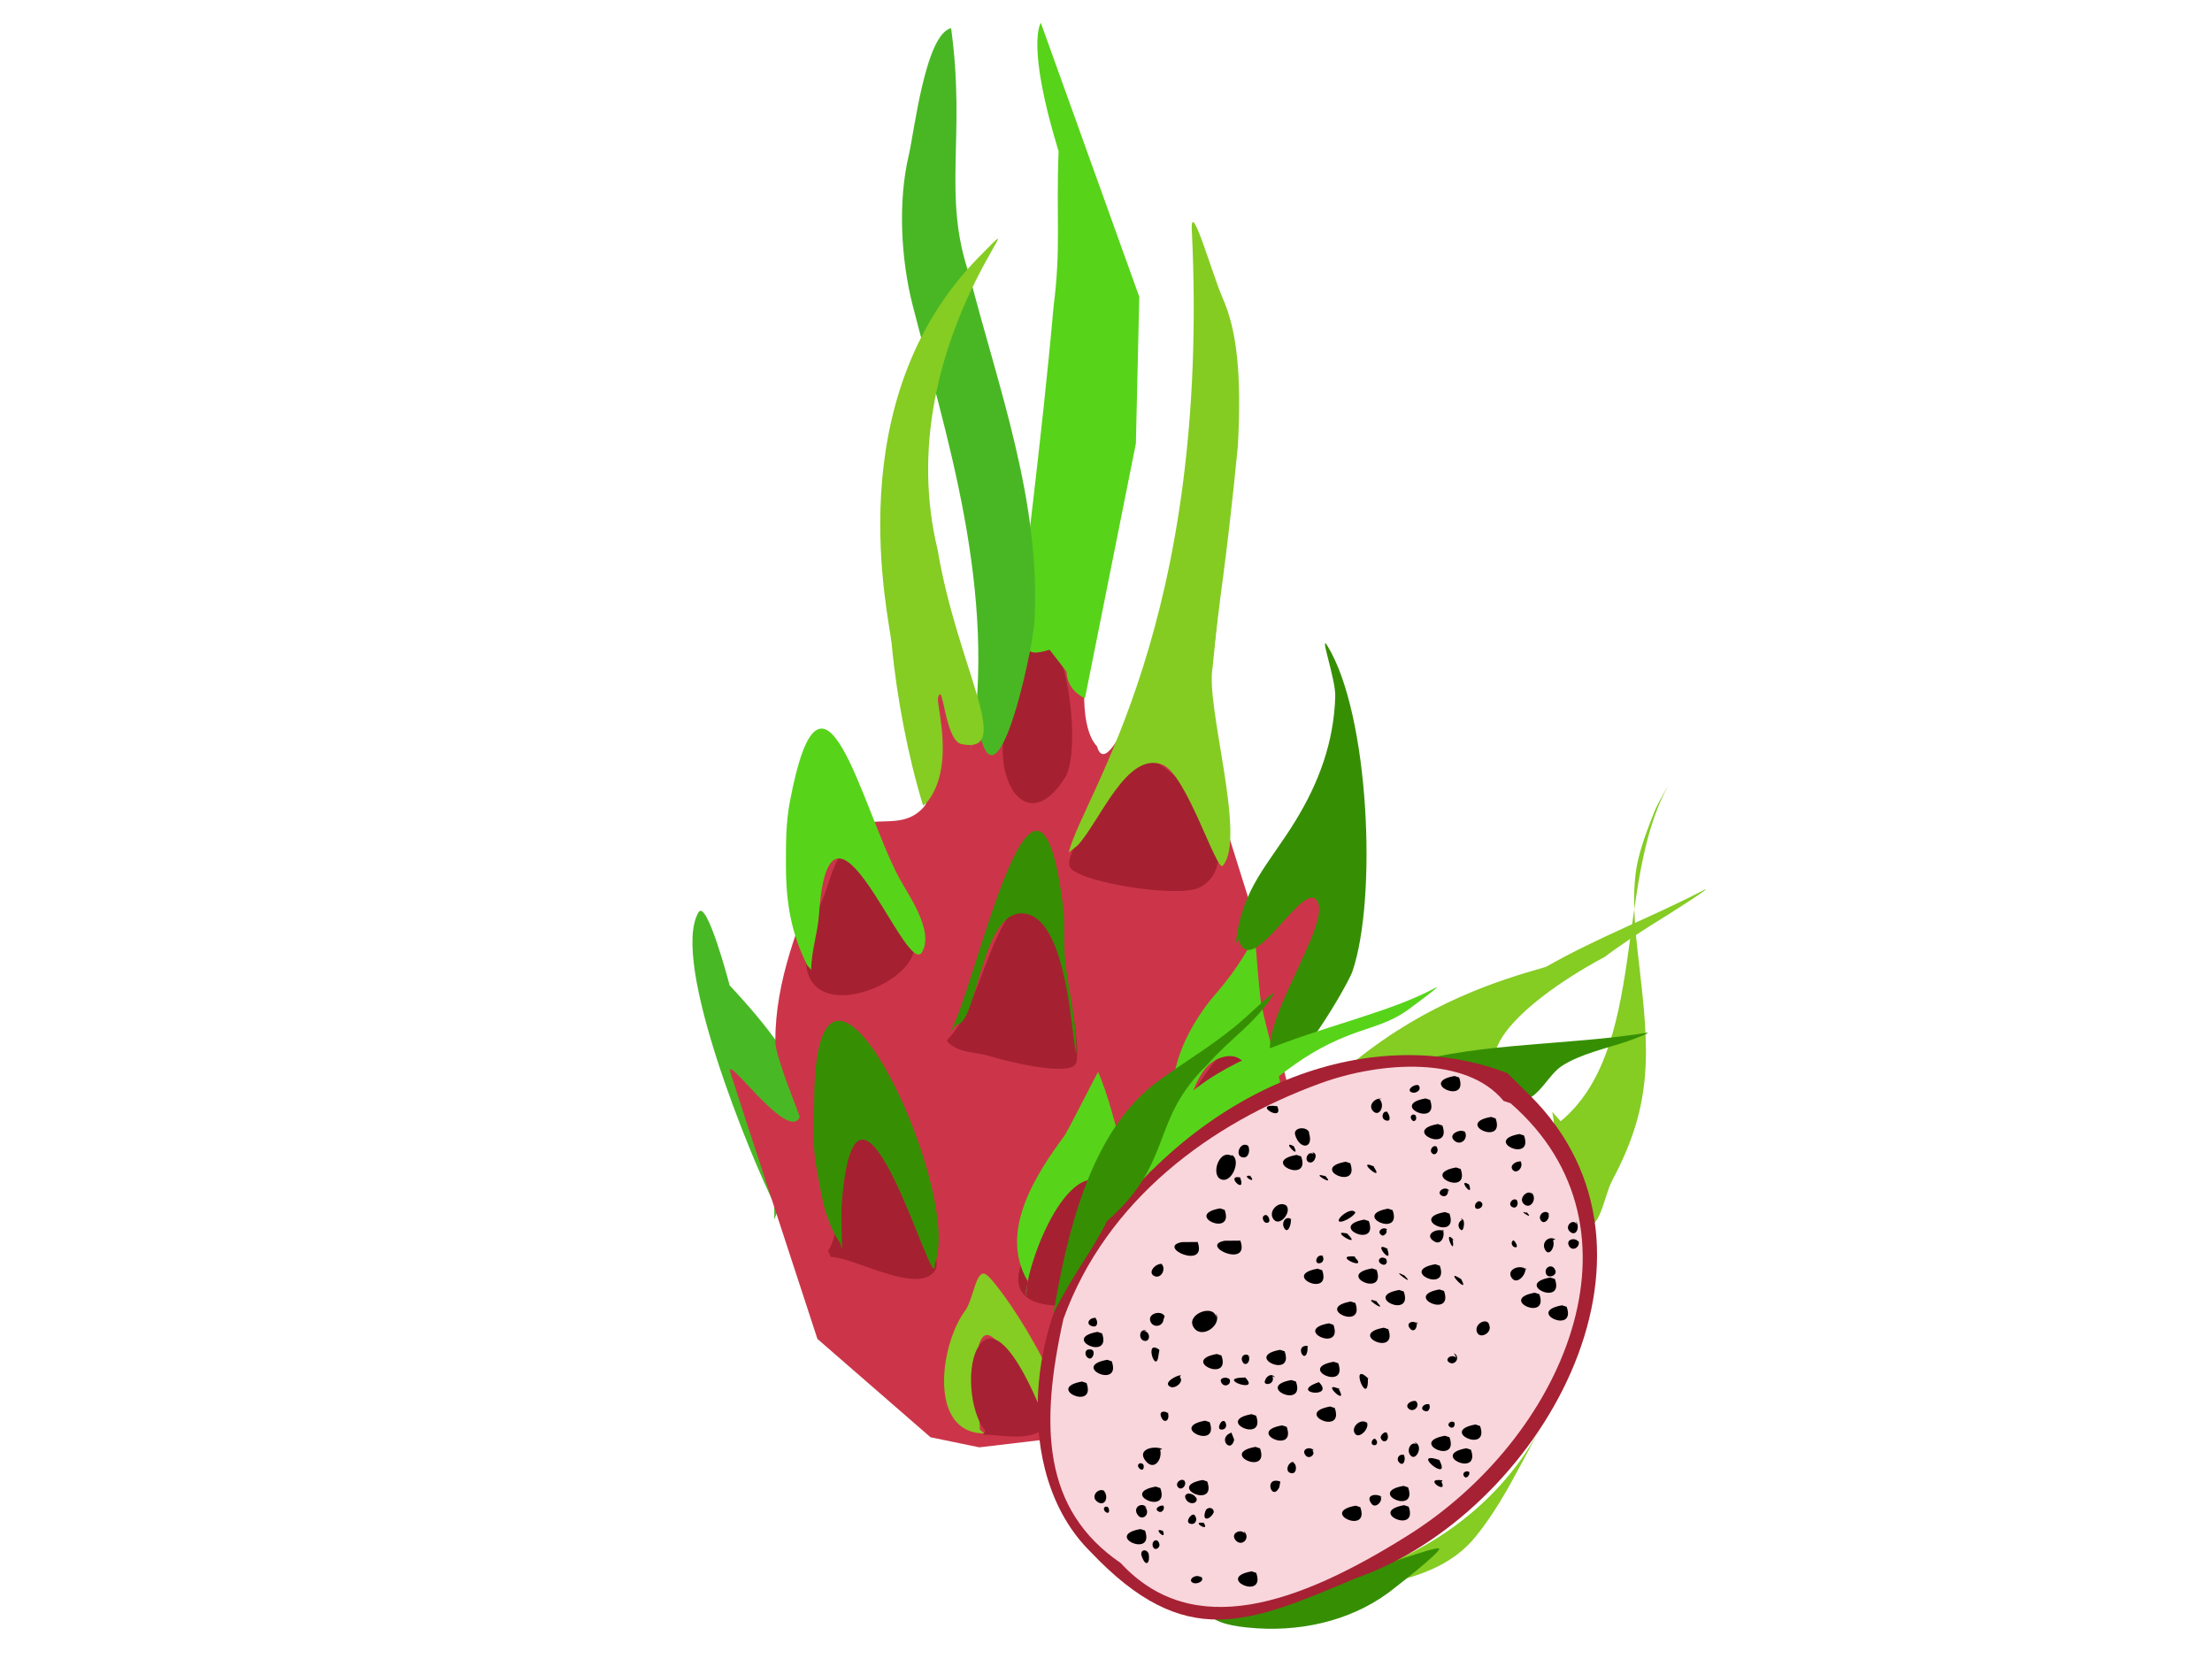 <?xml version="1.0" encoding="utf-8"?>
<!-- Generator: Adobe Illustrator 17.0.0, SVG Export Plug-In . SVG Version: 6.00 Build 0)  -->
<!DOCTYPE svg PUBLIC "-//W3C//DTD SVG 1.1//EN" "http://www.w3.org/Graphics/SVG/1.1/DTD/svg11.dtd">
<svg version="1.1" id="Layer_1" xmlns="http://www.w3.org/2000/svg" xmlns:xlink="http://www.w3.org/1999/xlink" x="0px" y="0px"
	 width="800px" height="600px" viewBox="0 0 800 600" enable-background="new 0 0 800 600" xml:space="preserve">
<g>
	<g>
		<path fill="#49B825" d="M280.03,435.466c-8.232-16.379-37.815-87.756-27.414-105.496c2.962-5.052,11.032,25.398,11.247,26.374
			c37.957,40.76,29.522,49.551,16.167,84.716V435.466z"/>
		<path fill="#CC3549" d="M354.328,283.996c11.827-67.081,5.131-25.504-2.558-16.762c-7.464,8.487-5.483-21.933-12.831-19.148
			c-2.915,1.105,0.18,38.092-4.812,43.767c-10.965,12.467-26.988-5.6-37.691,22.795c-7.633,20.25-16.039,39.778-16.039,62.003
			c0,5.657,9.012,26.921,8.821,27.354c-4.227,9.611-28.37-25.478-24.86-15.501l5.614,17.324l25.662,78.415l40.899,35.56
			l17.643,3.647l61.749-7.294l32.078-26.442l3.208-8.206h-19.246c0,0,29.958-25.407,35.552-46.079
			c-2.797,15.637-14.702,17.813-14.702,17.813l17.643-41.943l-8.019-31.913l24.058-71.121l-30.474,31.001l-16.039-51.061
			l-2.406-40.119l8.821-80.239v-23.707l-2.406-26.442l-3.208,21.883l-18.445,82.974c0,0-20.813,64.198-25.596,47.357
			c-7.251-7.543-4.783-32.979-0.868-38.239l8.019-88.445l-0.802-30.09l-19.247-51.973l1.604,88.445l-3.208,26.442l-12.831,31.913
			l-3.208-32.825l-20.85-92.092l-6.416-24.619l4.01-41.943l-15.237,55.62l4.01,26.442l21.652,72.033l4.01,28.266v34.649
			L354.328,283.996z"/>
		<path fill="#A52132" d="M343.362,375.271c11.18-12.711,13.212-35.429,24.928-48.751c10.647-12.106,23.657,48.553,20.94,57.821
			c-1.665,5.678-27.494-1.158-30.911-2.267c-5.822-1.891-11.753-0.891-15.954-5.669L343.362,375.271z"/>
		<path fill="#A52132" d="M299.488,452.365c7.195-10.908,1.009-40.254,13.96-47.617c5.602-3.185,28.534,48.27,24.928,54.42
			c-5.708,9.735-29.406-4.535-37.891-4.535L299.488,452.365z"/>
		<path fill="#A52132" d="M421.139,467.104c51.159-41.549,18.865,34.238-0.997-3.401L421.139,467.104z"/>
		<path fill="#A52132" d="M420.142,418.353c1.664-3.785,19.64-45.579,28.917-38.547c3.676,2.787,14.135,48.711,8.974,49.885
			c-14.841,3.375-25.671-11.337-40.883-11.337H420.142z"/>
		<path fill="#A52132" d="M409.173,277.769c-1.554,1.963-26.531,31.057-21.937,36.28c4.731,5.379,39.677,10.889,46.865,6.802
			c19.609-11.148-9.537-48.751-25.926-48.751L409.173,277.769z"/>
		<path fill="#A52132" d="M390.228,419.487c-4.846,8.264-8.428,17.081-13.96,24.942c-19.408,27.584-0.412,30.689,23.931,26.076
			c22.541-4.272,10.925-47.617-7.977-47.617L390.228,419.487z"/>
		<path fill="#A52132" d="M305.471,306.112c-5.511,9.399-5.023,12.555-8.974,21.541c-22.728,51.684,39.033,29.97,33.903,12.471
			c-3.863-13.177-18.609-22.659-22.934-37.413L305.471,306.112z"/>
		<path fill="#A52132" d="M374.273,230.151c-3.086,8.187-4.22,17.111-7.977,24.942c-10.592,22.08,3.724,50.306,18.946,26.076
			c5.698-9.07,1.393-51.018-8.974-51.018H374.273z"/>
		<path fill="#57D319" d="M379.59,234.98c-10.28,3.159-8.335-0.632-10.523-15.962c0,0,7.981-62.781,11.957-107.985
			c2.768-21.728,0.886-31.715,1.827-56.326c-11.92-38.877-6.418-46.459-6.418-46.459l35.601,99.103l-1.228,53.041l-18.415,92.124
			c0,0-6.412-2.375-6.689-9.641L379.59,234.98z"/>
		<path fill="#368E02" d="M343.546,373.313c8.709-13.202,31.235-122.657,40.915-45.609c0.847,6.742,0.061,13.324,0.802,20.068
			c1.133,10.305,4.011,21.288,4.011,31.926c0,5.249-1.581-10.343-2.407-15.507c-1.628-10.178-5.186-31.986-16.045-33.75
			c-15.987-2.597-17.226,40.136-24.87,40.136L343.546,373.313z"/>
		<path fill="#85CC22" d="M386.501,308.305c5.311-21.022,51.578-82.565,44.492-225.975c0-9.518,7.488,17.027,11.232,25.541
			c4.919,11.185,6.941,26.684,5.463,53.533c-4.804,48.556-6.39,50.77-9.144,80.015c-2.614,13.941,12.404,61.773,3.681,71.691
			c-2.18,2.479-13.062-32.932-21.661-36.487c-13.044-5.393-22.851,20.724-30.916,29.222L386.501,308.305z"/>
		<path fill="#49B724" d="M350.96,272.146c10.239-57.682-9.298-116.359-20.867-161.668c-4.243-16.616-5.424-37.449-1.42-54.36
			c1.935-8.172,5.997-43.806,15.306-45.923c5.423,39.545-3.258,60.328,6.516,88.904c10.239,40.219,26.021,81.825,23.621,125.481
			c-0.651,11.837-15.709,79.846-21.301,31.217L350.96,272.146z"/>
		<path fill="#57D419" d="M291.979,349.152c-5.816-11.572-7.732-22.667-7.732-35.964c0-8.103-0.084-15.274,1.406-23.177
			c11.735-62.268,25.687,1.258,39.363,27.173c3.161,5.99,13.007,19.375,8.435,27.173c-5.78,9.858-33.445-69.888-37.254-13.587
			c-0.462,6.824-2.812,13.131-2.812,19.98L291.979,349.152z"/>
		<path fill="#57D419" d="M423.423,409.892c0-11.73-0.179-20.262,4.217-31.169c2.686-6.663,7.369-13.973,11.95-19.181
			c17.66-20.079,12.913-30.032,16.167,0.799c1.511,14.319,19.395,58.105,2.109,67.933c-6.297,3.58,4.327-53.588-16.87-45.555
			c-11.007,4.172-11.166,24.684-18.276,32.768L423.423,409.892z"/>
		<path fill="#85CC23" d="M333.867,291.4c-5.393-17.426-9.627-39.602-11.358-58.305c-0.957-10.341-19.808-87.872,31.513-140.118
			c26.471-26.948-32.822,31.89-14.919,105.849c7.161,42.747,27.971,74.179,8.671,70.307c-6.15-1.234-6.67-23.569-8.506-16.783
			c-0.698,2.578,6.216,24.421-3.698,37.436L333.867,291.4z"/>
		<path fill="#368F03" d="M446.925,341.248c2.229-20.279,11.928-28.504,21.783-44.689c8.273-13.586,13.704-28.105,14.207-44.689
			c0.188-6.193-5.967-23.383-2.841-18.307c15.211,24.707,18.079,91.705,8.997,117.915c-1.492,4.306-20.689,37.774-26.519,34.459
			c-13.218-7.515,18.055-49.018,14.207-59.227c-4.295-11.396-24.076,29.331-28.887,12.922L446.925,341.248z"/>
		<path fill="#368F03" d="M303.843,449.52c-5.576-7.925-7.006-18.461-8.726-28.239c-1.271-7.223-0.671-14.822-0.671-22.133
			c0-83.28,54.372,30.529,43.632,58.005c0.541,15.837-28.025-89.017-33.563-22.897c-0.477,5.697,0,11.828,0,17.554L303.843,449.52z"
			/>
		<path fill="#57D419" d="M371.64,463.259c-10.673-18.202,3.509-39.133,13.425-52.663c1.158-1.58,11.995-23.096,12.083-22.897
			c4.089,9.299,6.254,20.063,9.398,29.766c4.199,12.96,2.366,50.45,0.671,42.741c-1.85-8.413,1.289-22.958-4.699-29.766
			c-14.784-16.809-31.549,26.04-31.549,38.924L371.64,463.259z"/>
		<path fill="#85CC23" d="M420.553,464.931c2.73-12.436,32.977-12.275,55.715-43.504c0.902,0-9.039,21.595-10.74,25.186
			c-7.131,15.057-19.088,42.742-37.211,35.97c-0.261,2.401,15.036-11.074,13.717-20.706c-1.255-12.309-16.081,1.736-21.452,5.829
			L420.553,464.931z"/>
		<path fill="#85CC23" d="M355.993,518.415c-20.328,0-16.155-32.077-6.861-44.51c2.948-3.944,3.88-15.719,7.668-12.848
			c6.496,4.924,39.858,56.44,21.793,56.44c-2.834,0-25.829-65.418-25.829-16.519c0,5.507,1.614,10.715,1.614,16.06L355.993,518.415z
			"/>
		<path fill="#A62133" d="M356.396,517.498c-5.65-6.424-7.268-24.38-2.018-31.203c9.328-12.121,24.614,29.485,24.214,29.826
			c-6.43,5.483-15.609,2.753-23.004,2.753L356.396,517.498z"/>
	</g>
	<g transform="rotate(29 450.222 7.102)">
		<path fill="#85CC23" d="M667.872,316.706c12.654-30.902,30.928-50.087,43.663-62.759c11.899-19.392,24.121-33.379,36.109-51.422
			c4.016-6.045-6.332,13.114-9.928,19.427c-2.591,4.548-7.972,15.226-9.263,18.426c-20.46,31.637-29.823,66.214,3.49,52.764
			L667.872,316.706z"/>
		<path fill="#85CC23" d="M748.239,489.21c25.578-22.061,42.955-53.34,42.435-88.145c-0.074-4.973,0.148,9.947,0.223,14.92
			c0.154,10.327,0.107,20.386-1.696,30.518c-4.431,24.906-31.76,37.203-48.683,53.954L748.239,489.21z"/>
		<path fill="#85CC23" d="M743.265,300.19c14.736-37.654-24.207-84.093-24.802-123.973c-0.046-3.079-0.242,6.17,0.138,9.236
			c0.74,5.971,1.58,11.966,3.135,17.806c3.052,11.458,11.567,23.389,18.423,32.955c18.712,26.107,29.313,41.752,29.788,73.616
			c0.099,6.648,5.289,18.143-1.138,19.872c-9.793,2.633-24.318-25.012-29.869-30.998L743.265,300.19z"/>
		<path fill="#368F03" d="M685.084,308.415c19.412-19.214,47.879-33.987,69.809-51.233c1.959-1.541-2.81,4.122-4.48,5.966
			c-5.142,5.674-12.813,12.387-16.466,19.36c-2.691,5.137-1.59,12.919-5.831,17.51c-9.963,10.786-33.965,1.465-46.503,13.875
			L685.084,308.415z"/>
		<path fill="#57D419" d="M621.341,393.496c-18.858-46.732,38.581-81.823,58.752-113.315c2.126-3.319-2.773,7.403-4.405,10.995
			c-3.642,8.015-8.911,12.282-14.442,18.888c-14.078,16.815-16.471,32.125-26.157,50.388c-3.552,6.698-9.215,22.429-12.791,27.461
			L621.341,393.496z"/>
		<path fill="#368F03" d="M722.949,515.431c9.24-7.579,17.079-14.584,24.161-24.362c4.321-5.966,8.231-11.121,14.035-15.684
			c2.791-2.195,16.353-18.045,18.448-18.708c2.123-0.672-8.107,22.786-8.131,22.84c-7.46,16.233-21.848,28.608-38.261,35.629
			c-2.905,1.243-12.233,5.285-15.577,1.971L722.949,515.431z"/>
		<g transform="rotate(15 453.051 31.901)">
			<path fill="#A62133" d="M776.843,216.808c-47.405,20.165-76.197,77.281-66.07,145.724c2.439,37.472,37.145,83.09,77.892,83.526
				c49.993,2.259,59.152-21.187,75.791-60.057c31.095-61.685,5.311-168.197-76.442-169.073L776.843,216.808z"/>
			<path fill="#F9D6DC" d="M782.875,224.983c-21.136-2.459-42.02,20.772-52.081,41.414c-18.456,37.866-26.451,83.891-7.685,125.858
				c20.707,33.839,42.555,54.904,76.26,49.147c38.505,2.203,56.448-34.001,67.583-78.631
				c16.419-64.86-12.627-142.551-81.702-138.929L782.875,224.983z"/>
			<path d="M761.932,243.944c-8.056,11.09,11.33,4.103,1.56-0.749L761.932,243.944z"/>
			<path d="M771.572,247.514c-8.056,11.09,11.33,4.103,1.56-0.749L771.572,247.514z"/>
			<path d="M839.391,259.173c-8.056,11.09,11.33,4.103,1.56-0.749L839.391,259.173z"/>
			<path d="M783.63,232.286c-8.056,11.09,11.33,4.103,1.56-0.749L783.63,232.286z"/>
			<path d="M839.165,267.038c-8.056,11.09,11.33,4.103,1.56-0.749L839.165,267.038z"/>
			<path d="M793.51,315.552c-8.056,11.09,11.33,4.103,1.56-0.749L793.51,315.552z"/>
			<path d="M742.582,291.027c-8.056,11.09,11.33,4.103,1.56-0.749L742.582,291.027z"/>
			<path d="M744.777,391.915c-8.056,11.09,11.33,4.103,1.56-0.749L744.777,391.915z"/>
			<path d="M735.236,387.091c-8.056,11.09,11.33,4.103,1.56-0.749L735.236,387.091z"/>
			<path d="M743.683,403.903c-8.056,11.09,11.33,4.103,1.56-0.749L743.683,403.903z"/>
			<path d="M835.51,410.663c-8.056,11.09,11.33,4.103,1.56-0.749L835.51,410.663z"/>
			<path d="M799.821,399.191c-8.056,11.09,11.33,4.103,1.56-0.749L799.821,399.191z"/>
			<path d="M771.852,362.847c-8.056,11.09,11.33,4.103,1.56-0.749L771.852,362.847z"/>
			<path d="M745.41,331.46c-5.547,7.841,13.839,0.853,4.069-3.998L745.41,331.46z"/>
			<path d="M787.251,345.888c-8.056,11.09,11.33,4.103,1.56-0.749L787.251,345.888z"/>
			<path d="M779.871,282.035c-8.056,11.09,11.33,4.103,1.56-0.749L779.871,282.035z"/>
			<path d="M793.293,326.727c-8.056,11.09,11.33,4.103,1.56-0.749L793.293,326.727z"/>
			<path d="M763.853,230.809c-8.056,11.09,11.33,4.103,1.56-0.749L763.853,230.809z"/>
			<path d="M853.551,350.26c-8.056,11.09,11.33,4.103,1.56-0.749L853.551,350.26z"/>
			<path d="M805.231,377.316c-8.056,11.09,11.33,4.103,1.56-0.749L805.231,377.316z"/>
			<path d="M736.106,324.156c-8.056,11.09,11.33,4.103,1.56-0.749L736.106,324.156z"/>
			<path d="M814.528,348.044c-8.056,11.09,11.33,4.103,1.56-0.749L814.528,348.044z"/>
			<path d="M808.667,314.086c-8.056,11.09,11.33,4.103,1.56-0.749L808.667,314.086z"/>
			<path d="M797.781,350.91c-8.056,11.09,11.33,4.103,1.56-0.749L797.781,350.91z"/>
			<path d="M776.628,315.354c-8.056,11.09,11.33,4.103,1.56-0.749L776.628,315.354z"/>
			<path d="M734.64,342.544c-5.547,7.841,13.839,0.853,4.069-3.998L734.64,342.544z"/>
			<path d="M785.551,383.152c-8.056,11.09,11.33,4.103,1.56-0.749L785.551,383.152z"/>
			<path d="M757.07,280.465c-8.056,11.09,11.33,4.103,1.56-0.749L757.07,280.465z"/>
			<path d="M776.448,290.852c-8.056,11.09,11.33,4.103,1.56-0.749L776.448,290.852z"/>
			<path d="M795.995,369.794c-8.056,11.09,11.33,4.103,1.56-0.749L795.995,369.794z"/>
			<path d="M846.085,367.429c-8.056,11.09,11.33,4.103,1.56-0.749L846.085,367.429z"/>
			<path d="M806.767,365.015c-8.056,11.09,11.33,4.103,1.56-0.749L806.767,365.015z"/>
			<path d="M849.434,263.449c-8.056,11.09,11.33,4.103,1.56-0.749L849.434,263.449z"/>
			<path d="M790.719,301.595c-8.056,11.09,11.33,4.103,1.56-0.749L790.719,301.595z"/>
			<path d="M806.117,284.635c-8.056,11.09,11.33,4.103,1.56-0.749L806.117,284.635z"/>
			<path d="M803.193,300.39c-8.056,11.09,11.33,4.103,1.56-0.749L803.193,300.39z"/>
			<path d="M858.548,355.144c-8.056,11.09,11.33,4.103,1.56-0.749L858.548,355.144z"/>
			<path d="M789.274,412.699c-8.056,11.09,11.33,4.103,1.56-0.749L789.274,412.699z"/>
			<path d="M856.852,316.219c-8.056,11.09,11.33,4.103,1.56-0.749L856.852,316.219z"/>
			<path d="M787.226,254.225c-8.056,11.09,11.33,4.103,1.56-0.749L787.226,254.225z"/>
			<path d="M795.518,268.644c-8.056,11.09,11.33,4.103,1.56-0.749L795.518,268.644z"/>
			<path d="M804.193,335.522c-8.056,11.09,11.33,4.103,1.56-0.749L804.193,335.522z"/>
			<path d="M860.449,324.688c-8.056,11.09,11.33,4.103,1.56-0.749L860.449,324.688z"/>
			<path d="M795.314,229.6c-8.056,11.09,11.33,4.103,1.56-0.749L795.314,229.6z"/>
			<path d="M795.956,427.594c-8.056,11.09,11.33,4.103,1.56-0.749L795.956,427.594z"/>
			<path d="M851.728,326.823c-8.056,11.09,11.33,4.103,1.56-0.749L851.728,326.823z"/>
			<path d="M813.542,290.14c-8.056,11.09,11.33,4.103,1.56-0.749L813.542,290.14z"/>
			<path d="M817.469,331.213c-10.265-0.11,8.16,8.191-0.446-0.222L817.469,331.213z"/>
			<path d="M821.214,363.548c-2.291-0.025-3.573,3.176-0.681,3.408c1.948,0.157,2.315-2.953,0.417-2.973L821.214,363.548z"/>
			<path d="M828.44,343.044c-3.189-0.034-3.56,5.623-0.387,5.864c2.379,0.18,2.321-6.018-0.602-6.05L828.44,343.044z"/>
			<path d="M812.907,341.039c-8.723,3.016,7.761,2.692-0.984,0.165L812.907,341.039z"/>
			<path d="M818.967,371.494c-1.719,1.892,0.432,5.418,2.457,3.442c1.259-1.229-1.216-3.772-2.541-2.917L818.967,371.494z"/>
			<path d="M850.839,358.524c-2.812,0.47-5.121,4.004-0.939,4.457c2.065,0.224,2.282-3.541,0.314-4.201L850.839,358.524z"/>
			<path d="M856.413,334.499c-10.668,5.122,9.579,3.298,0.001,0.088L856.413,334.499z"/>
			<path d="M805.414,344.637c-5.336,10.584,8.786,0.007-0.001-0.088L805.414,344.637z"/>
			<path d="M785.064,361.935c-8.286,8.088,9.076,0.01-0.27-0.09L785.064,361.935z"/>
			<path d="M795.382,379.649c-2.483,4.926,5.288,5.838,2.523,1.166L795.382,379.649z"/>
			<path d="M820.402,380.093c-5.931,2.848,3.008,7.525,1.184,1.764L820.402,380.093z"/>
			<path d="M793.419,337.939c-3.848,3.118,4.183,5.692,1.18,1.326L793.419,337.939z"/>
			<path d="M748.768,366.124c-2.611-0.706-5.089,3.611-2.475,4.909c2.478,1.231,4.673-1.716,3.007-3.742L748.768,366.124z"/>
			<path d="M755.86,376.216c-7.182,0.927,5.78,7.655,1.056,1.536L755.86,376.216z"/>
			<path d="M767.836,377.433c-1.042,0.834-2.996,6.652,0.134,5.663c1.906-0.602,2.391-4.91,0.022-4.935L767.836,377.433z"/>
			<path d="M781.613,366.258c-1.362-0.204-3.306,2.065-1.679,2.813c2.298,1.056,3.569-1.974,1.605-2.814L781.613,366.258z"/>
			<path d="M791.551,378.559c-2.644-0.993-1.155,3.943,0.254,2.979c1.685-1.153,0.598-3.278-1.295-2.99L791.551,378.559z"/>
			<path d="M792.856,354.33c-2.118-0.341-2.673,1.871-1.671,3.611c0.861,1.495,3.647-1.8,0.709-3.259L792.856,354.33z"/>
			<path d="M747.742,374.46c-2.789,1.064,0.072,4.683,2.113,3.071c1.666-1.315-1.18-4.11-2.92-2.064L747.742,374.46z"/>
			<path d="M731.493,383.794c-2.222,1.39-1.433,4.746,1.22,2.989c1.704-1.129-0.548-3.231-2.108-2.636L731.493,383.794z"/>
			<path d="M737.615,393.586c-1.482,1.262,0.201,3.216,2.033,2.562c1.751-0.625-0.785-5.261-2.545-1.769L737.615,393.586z"/>
			<path d="M781.424,355.369c-2.273-0.688-3.363,2.168-1.008,3.038c2.443,0.902,2.17-2.793-0.33-3.125L781.424,355.369z"/>
			<path d="M735.256,353.059c-2.131,0.928-2.221,6.206,0.724,5.234c2.581-0.852,1.375-4.921-1.092-4.947L735.256,353.059z"/>
			<path d="M762.606,353.57c-4.221-3.227-8.694,6.516-3.853,8.088c5.394,1.752,7.379-7.447,2.802-9.115L762.606,353.57z"/>
			<path d="M774.364,390.568c-1.545-0.232-3.362,1.536-1.459,2.525c2.933,1.524,3.603-1.316,0.863-2.676L774.364,390.568z"/>
			<path d="M807.159,410.61c-2.192-1.541-1.787,4.532,0.556,3.021c1.568-1.011,0.651-2.988-0.907-3.195L807.159,410.61z"/>
			<path d="M795.618,404.059c-1.751-0.587-2.549,2.759-0.607,3.179c2.218,0.479,2.105-3.22,0.024-3.242L795.618,404.059z"/>
			<path d="M801.001,406.506c-5.309-1.092,4.579,2.246-0.878-0.464L801.001,406.506z"/>
			<path d="M792.298,420.518c-2.621-0.667-3.898,3.071-1.123,3.969c3.54,1.146,3.875-3.769,0.135-3.809L792.298,420.518z"/>
			<path d="M796.264,415.612c-1.445,0.694-2.057,3.678,0.204,2.789c1.247-0.49,0.633-2.61-0.552-2.622L796.264,415.612z"/>
			<path d="M804.826,426.909c-2.418-1.848-3.284,1.392-1.025,2.207c1.833,0.662,2.058-2.537,0.148-2.558L804.826,426.909z"/>
			<path d="M804.415,432.024c-2.095-1.04-3.548,1.209-1.315,2.318c4.289,2.13,3.753-0.677,1.081-2.434L804.415,432.024z"/>
			<path d="M810.824,404.848c-1.263-1.436-3.226,0.122-2.486,1.737c1.905,4.152,3.679,0.504,2.247-2.251L810.824,404.848z"/>
			<path d="M810.764,410.194c-4.143,2.921,5.003,0.744-0.293-0.174L810.764,410.194z"/>
			<path d="M802.913,405.616c-2.509-1.073-5.475,1.892-2.591,2.816c2.474,0.793,4.633-2.212,1.946-3.221L802.913,405.616z"/>
			<path d="M802.566,422.335c-4.917,1.755,3.762,2.095-0.232,0.111L802.566,422.335z"/>
			<path d="M824.252,402.603c-2.256-0.574-3.98,3.508-0.89,3.972c3.48,0.522,3.793-4.396,0.011-4.436L824.252,402.603z"/>
			<path d="M823.904,424.896c-2.662,0.405-2.97,4.391-0.662,3.462c1.371-0.552,2.702-3.611,0.311-3.637L823.904,424.896z"/>
			<path d="M777.166,426.67c-2.737,0.535-2.52,5.099,0.632,4.671c3.617-0.492,1.78-4.474-1.154-4.506L777.166,426.67z"/>
			<path d="M782.267,430.023c-1.739,0.17-1.376,2.046,0.311,1.88c1.77-0.173,0.575-1.814-0.776-1.828L782.267,430.023z"/>
			<path d="M781.556,401.292c-2.997,0.947-6.762,6.503-1.496,7.264c5.02,0.726,4.128-4.731,1.096-6.529L781.556,401.292z"/>
			<path d="M780.776,410.157c-1.933-0.397-2.319,2.012-0.213,1.932c1.966-0.075,0.726-2.154-0.838-2.17L780.776,410.157z"/>
			<path d="M766.008,274.445c-8.348,2.98,7.487,1.924-0.49,0.284L766.008,274.445z"/>
			<path d="M791.501,262.107c-1.533-0.761-3.035,1.327-2.337,2.67c0.687,1.321,4.15-0.231,1.647-2.678L791.501,262.107z"/>
			<path d="M790.146,292.512c-7.45,1.91,6.435,3.579-0.392,0.188L790.146,292.512z"/>
			<path d="M783.453,302.644c-7.383,5.982,7.847,0.469-0.193,0.383L783.453,302.644z"/>
			<path d="M776.312,298.332c-8.444,4.518,8.146,0.569-0.882,0.472L776.312,298.332z"/>
			<path d="M816.979,304.544c-2.625-0.225-4.128,2.898-1.248,3.163c2.45,0.225,1.529-2.781-0.233-3.372L816.979,304.544z"/>
			<path d="M816.643,282.015c-8.893,1.645,8.934,2.248-1.482-0.401L816.643,282.015z"/>
			<path d="M805.321,273.711c-7.409-0.636,5.302,4.622-0.985,0.086L805.321,273.711z"/>
			<path d="M801.992,266.359c-0.717,1.422,0.616,3.379,2.395,2.817c0.835-0.264-1.702-4.174-3.085-2.825L801.992,266.359z"/>
			<path d="M800.721,295.417c-6.286,1.78,7.477-0.016-0.198-0.098L800.721,295.417z"/>
			<path d="M800.469,308.891c-6.906,2.938,6.817,0.362-0.095,0.288L800.469,308.891z"/>
			<path d="M831.31,263.18c-2.881-0.343-5.573,4.816-2.107,5.753c3.587,0.97,3.244-4.719,1.217-6.052L831.31,263.18z"/>
			<path d="M835.517,286.837c-2.835-1.604-4.463,4.004-1.227,5.089c2.672,0.896,4.126-4.784,0.339-5.195L835.517,286.837z"/>
			<path d="M835.201,303.68c-2.528-0.027-2.981,3.602-0.658,2.977c2.301-0.619,1.532-4.316-1.22-3.575L835.201,303.68z"/>
			<path d="M794.879,255.405c-5.337,1.249,5.57,2.766-0.198-0.098L794.879,255.405z"/>
			<path d="M750.726,255.028c-2.133,1.024-2.331,5.366,0.845,5.4c3.133,0.034,1.677-4.699-1.528-4.733L750.726,255.028z"/>
			<path d="M755.816,289.16c-6.989,3.356,6.071,0.258-0.688,0.185L755.816,289.16z"/>
			<path d="M784.871,287.642c-2.107,0.272-2.312,3.546,0.129,2.889c0.816-0.22,0.795-2.398-0.222-2.409L784.871,287.642z"/>
			<path d="M792.149,295.614c-2.625,0.228-2.346,3.146-0.072,2.502c1.876-0.531,1.224-2.49-0.519-2.508L792.149,295.614z"/>
			<path d="M800.099,273.751c-2.969,1.133-4.422,6.247,0.055,5.199c2.994-0.701,1.264-4.647-0.942-5.208L800.099,273.751z"/>
			<path d="M823.186,242.965c-2.481-0.51-2.923,3.374-0.558,3.749c2.177,0.345,1.846-3.098,0.304-3.543L823.186,242.965z"/>
			<path d="M811.189,247.468c-1.777,0.297-1.413,3.443,0.501,2.968c2.057-0.511,0.799-3.196-1.056-2.974L811.189,247.468z"/>
			<path d="M813.824,242.114c-2.484-0.632-2.865,4.503,0.048,4.59c3.528,0.105,2.42-5.031-0.82-4.89L813.824,242.114z"/>
			<path d="M816.965,248.364c-3.918,1.605,4.935-0.156-0.429-0.213L816.965,248.364z"/>
			<path d="M831.184,248.016c-2.595,0.42-3.096,3.982-0.501,5.126c3.34,1.473,2.49-3.273-0.003-4.339L831.184,248.016z"/>
			<path d="M820.745,258.543c-1.179,0.955,0.662,2.472,1.854,1.647c1.295-0.896-1.473-1.664-2.236-1.401L820.745,258.543z"/>
			<path d="M802.022,257.049c-1.694,1.149,0.206,3.987,1.349,2.351c1.241-1.777-0.73-3.57-2.196-1.651L802.022,257.049z"/>
			<path d="M802.828,236.28c-1.331,0.508-2.502,3.775-0.553,4.291c2.47,0.654,2.615-3.323,0.341-4.085L802.828,236.28z"/>
			<path d="M833.137,238.816c-2.867-1.146-3.168,3.808-0.006,3.504c2.985-0.286,1.033-4.119-1.24-4.144L833.137,238.816z"/>
			<path d="M838.263,242.918c-2.453-0.921-4.604,2.462-2.058,3.316c2.557,0.857,3.334-2.489,1.457-3.572L838.263,242.918z"/>
			<path d="M838.528,255.896c-2.523-0.783-3.417,2.674-0.903,3.495c1.826,0.596,3.569-3.508,0.176-3.544L838.528,255.896z"/>
			<path d="M763.978,250.85c-1.791-0.213-2.042,2.003-0.104,2.129c1.472,0.096,1.066-2.026-0.464-2.043L763.978,250.85z"/>
			<path d="M780.584,243.031c-1.18-1.153-4.506,4.73-0.583,4.656c3.18-0.06,3.309-4.397,0.231-5.03L780.584,243.031z"/>
			<path d="M777.126,253.739c-1.567-0.144-1.497,2.524-0.002,2.81c1.935,0.37,1.901-2.592-0.441-2.845L777.126,253.739z"/>
			<path d="M755.666,256.936c-2.081,0.534-0.599,3.586,1.325,2.762c2.348-1.005-0.485-2.568-1.639-2.58L755.666,256.936z"/>
			<path d="M756.807,242.283c-1.516,0.635-2.112,4.408-0.057,3.581c1.777-0.715,2.078-3.736-0.259-3.553L756.807,242.283z"/>
			<path d="M727.703,300.851c-3.227,0.451-1.329,5.831,1.232,4.512c2.471-1.274,0.084-4.626-1.957-4.648L727.703,300.851z"/>
			<path d="M757.789,309.078c-2.885-0.031-2.47,3.464-0.022,4.113c2.725,0.722,0.563-3.28-0.568-3.99L757.789,309.078z"/>
			<path d="M749.69,314.646c-1.455,1.131,1.89,3.022,2.51,0.991c0.33-1.081-2.854-2.374-2.834-0.48L749.69,314.646z"/>
			<path d="M752.765,306.775c-3.491,0.342-3.641,6.404,0.138,6.813c3.483,0.377,2.818-6.782-0.467-6.817L752.765,306.775z"/>
			<path d="M775.106,310.485c-2.651,0.983-0.901,4.326,0.429,3.218c1.184-0.987,0.466-2.823-0.951-2.838L775.106,310.485z"/>
			<path d="M739.885,289.414c-5.937,1.598,5.801,2.094-0.262,0.061L739.885,289.414z"/>
			<path d="M746.96,286.534c-2.895,0.283-1.006,4.625,1.019,3.096c1.487-1.123-0.343-4.73-1.941-3.17L746.96,286.534z"/>
			<path d="M740.532,282.16c-2.382-1.496-5.938,2.549-3.379,4.012c5.097,2.914,8.603-1.258,2.785-4.147L740.532,282.16z"/>
			<path d="M726.261,307.519c-5.886,1.089-0.585,11.432,3.379,8.519c3.069-2.255-0.634-10.289-4.169-8.592L726.261,307.519z"/>
			<path d="M733.535,311.067c-4.932,3.306,6.949,3.085-0.463-0.198L733.535,311.067z"/>
			<path d="M736.002,307.945c-3.714,2.618,4.506,0.765-0.327,0.189L736.002,307.945z"/>
			<path d="M772.404,291.305c-2.215-0.832-3.378,4.666-2.502,6.078c1.021,1.645,3.484-4.768,2.231-6.788L772.404,291.305z"/>
			<path d="M725.412,283.154c-8.173,5.946,6.517,2.708-0.263-0.003L725.412,283.154z"/>
			<path d="M850.899,321.101c-1.445-0.192-1.837,2.25-0.356,2.222c1.971-0.037,1.326-2.397-0.215-2.414L850.899,321.101z"/>
			<path d="M862.292,339.03c-6.2,4.511,5.43,2.436,0.102,0.65L862.292,339.03z"/>
			<path d="M836.295,340.792c-1.509-0.683-1.572,2.298-0.731,2.728c2.345,1.199,3.272-1.892,0.207-2.919L836.295,340.792z"/>
			<path d="M835.749,324.973c-1.543,0.437-2.625,3.977-0.291,3.939c2.392-0.039,2.538-3.775-0.04-3.803L835.749,324.973z"/>
			<path d="M867.088,330.178c-1.442,0.338-1.637,2.476,0.12,2.413c1.183-0.042,0.8-2.36-0.311-2.507L867.088,330.178z"/>
			<path d="M846.136,342.103c-2,0.513-1.506,3.421,0.745,3.161c2.042-0.236,0.194-3.151-1.41-3.168L846.136,342.103z"/>
			<path d="M834.536,345.039c-1.291,0.62-0.198,2.875,0.972,2.144c1.476-0.923-0.263-2.709-1.775-1.735L834.536,345.039z"/>
			<path d="M839.948,322.514c-1.973,0.753-1.827,4.236,0.599,2.789c1.259-0.751-0.008-2.974-1.357-2.658L839.948,322.514z"/>
			<path d="M846.5,336.078c-2.703,0.917-0.787,4.977,1.804,4.471c2.09-0.408,0.322-5.897-2.943-4.437L846.5,336.078z"/>
		</g>
		<path fill="#368F03" d="M616.768,450.632c-9.57-27.364-20.85-64.409-7.868-92.526c5.611-12.152,11.891-22.3,16.437-35.329
			c1.399-4.01,5.109-16.05,4.814-11.786c-0.86,12.405-5.946,21.042-8.489,32.979c-8.635,28.347,6.57,36.524-4.363,67.345
			c0.513,12.88-1.418,21.192-0.805,38.829L616.768,450.632z"/>
	</g>
</g>
</svg>
